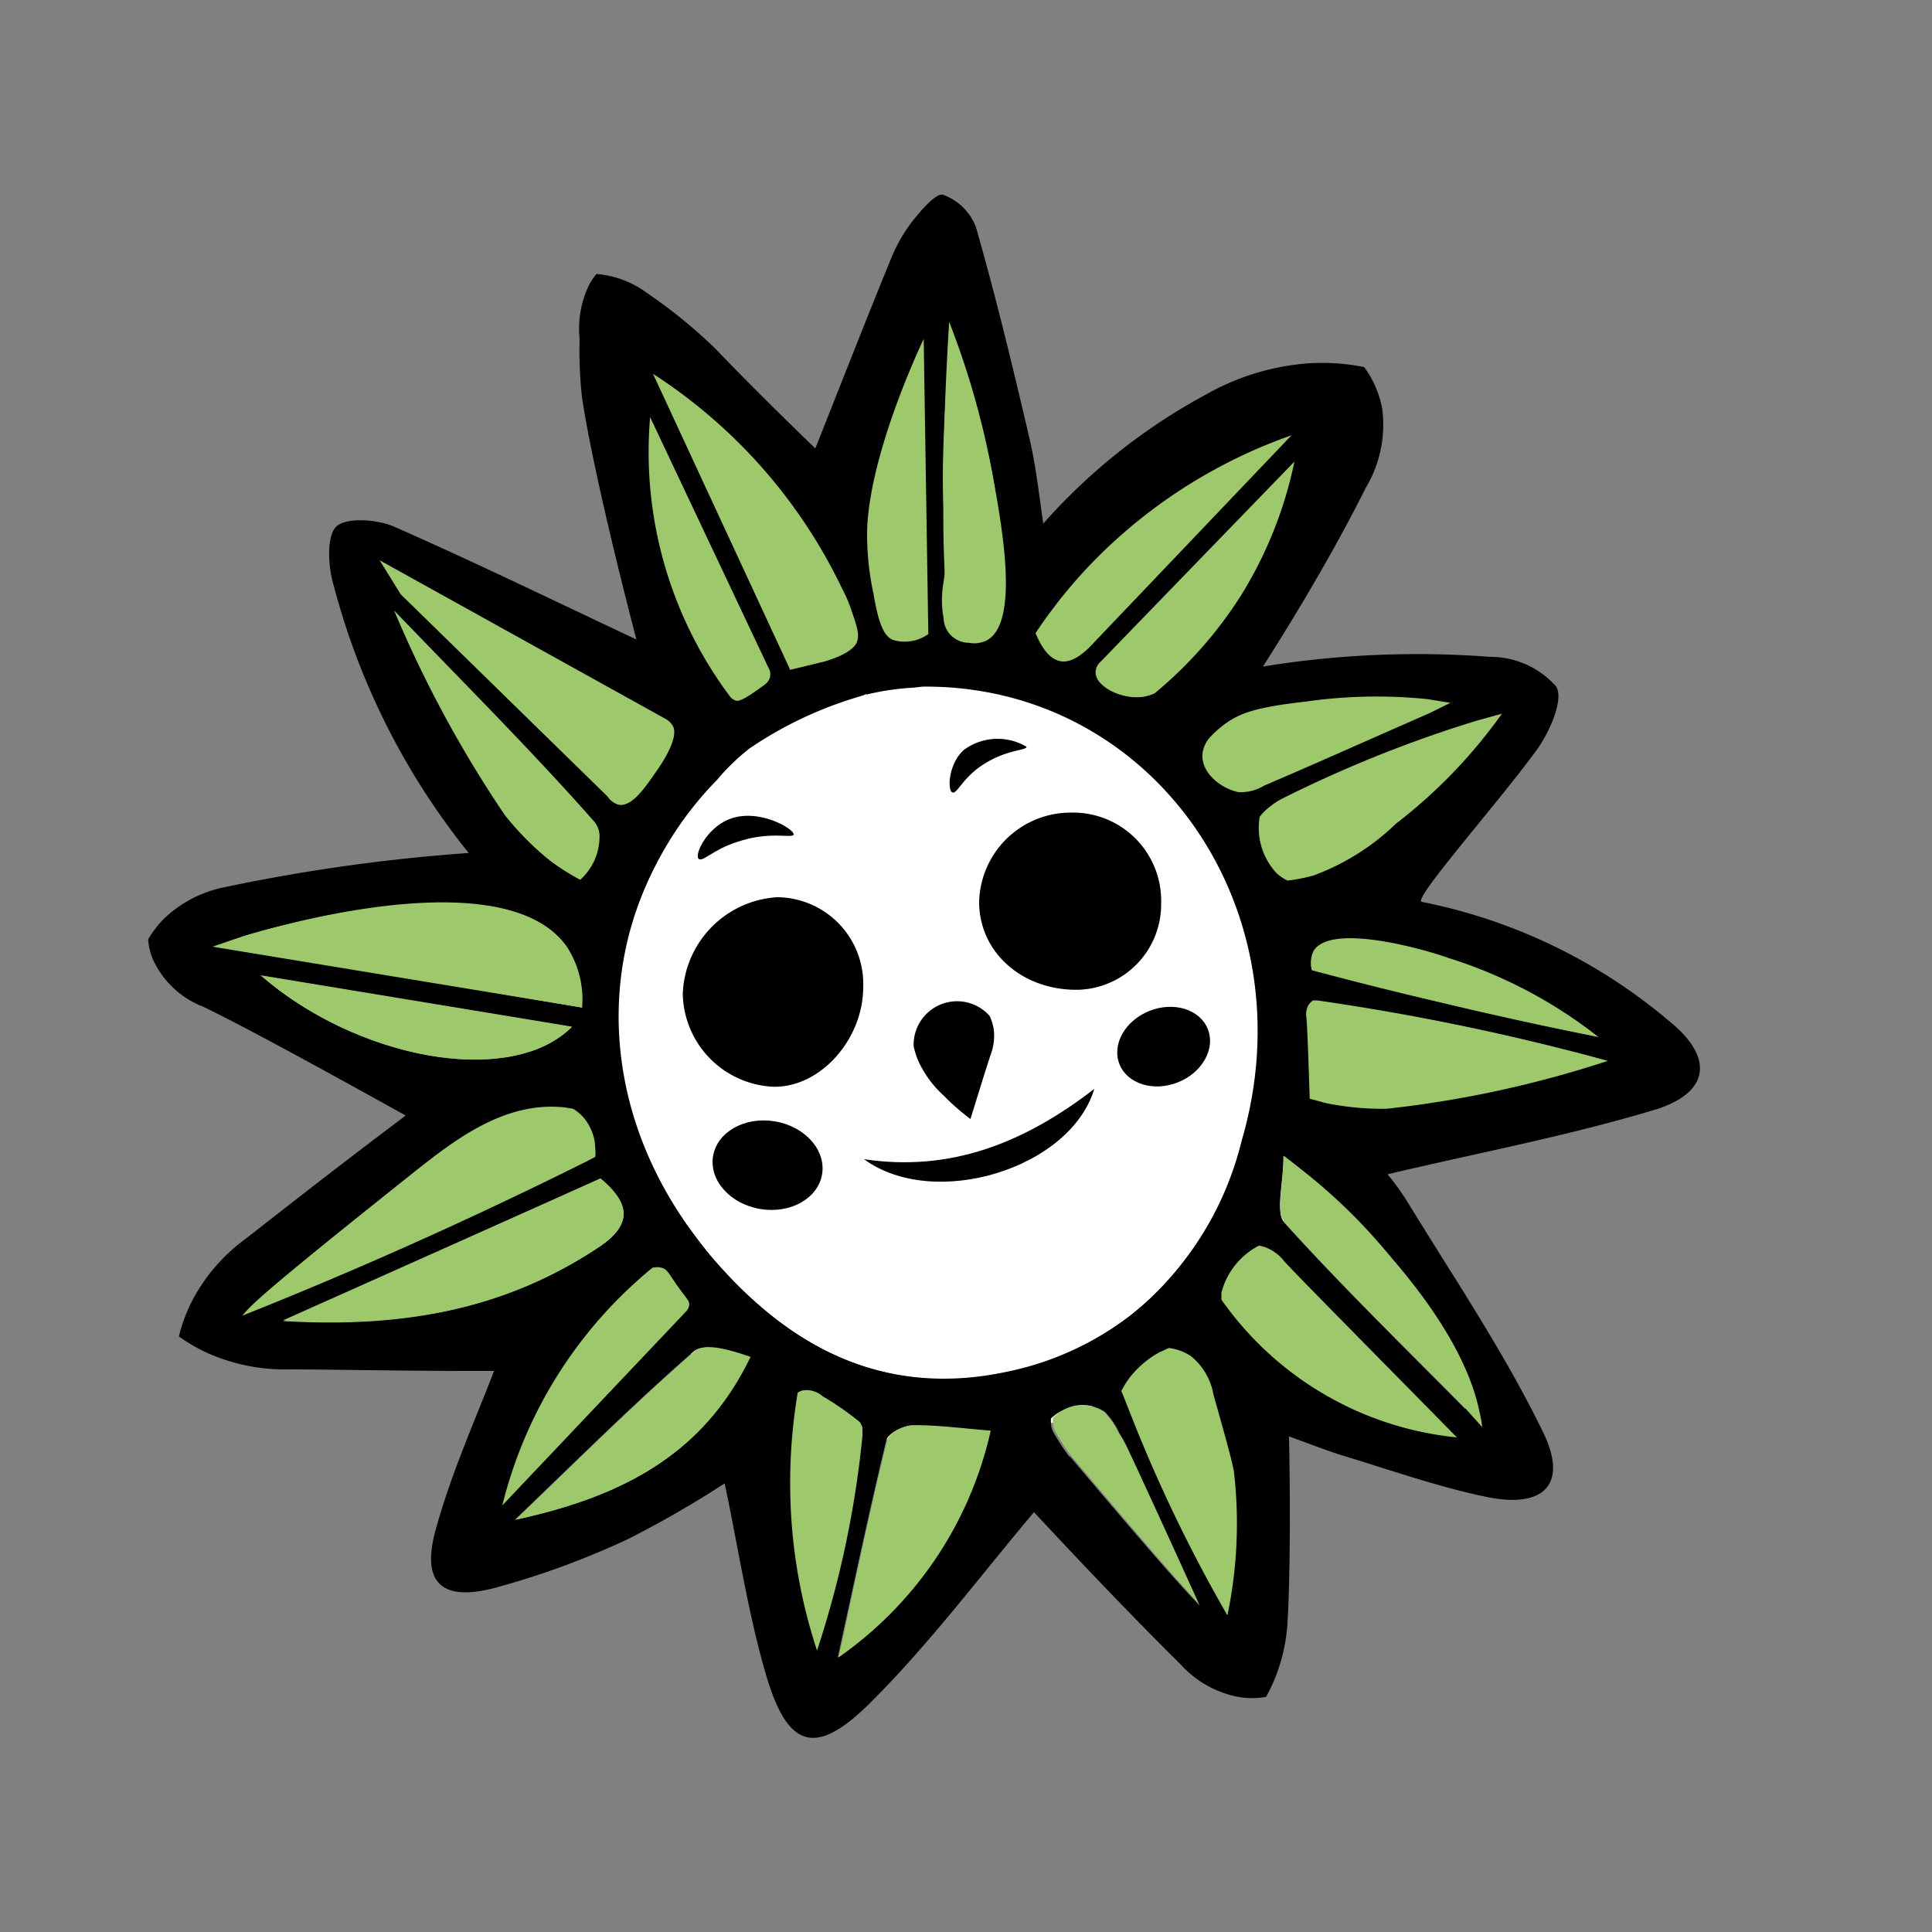 <svg id="Слой_1" data-name="Слой 1" xmlns="http://www.w3.org/2000/svg" viewBox="0 0 100 100"><rect x="0" y="0" width="100" height="100" fill="#808080" stroke="none"/><defs><style>.cls-1{fill:#fff;}.cls-2{fill:#9dc86c;}</style></defs><ellipse class="cls-1" cx="48.31" cy="51.51" rx="21.03" ry="23.14"/><path class="cls-2" d="M31.08,61,14.65,68.38c6.2.37,11.45-.59,16.26-3.73C32.67,63.51,32.73,62.41,31.08,61Z"/><path class="cls-2" d="M35.94,70c-3.19,2.78-6.19,5.78-9.25,8.71,5.17-1.13,9.64-3.17,12.16-8.43C37.82,69.88,36.49,69.46,35.94,70Z"/><path class="cls-2" d="M45.93,74.54C45,78.27,44.24,82,43.42,85.77a19.46,19.46,0,0,0,7.86-11.72c-1.51-.12-2.77-.3-4-.28C46.79,73.77,46,74.18,45.93,74.54Z"/><path class="cls-2" d="M28.67,48.88c-5.35-2.4-10.79-2-16.2-.38l-.05.65,17.71,3C29.45,50.55,29.31,49.16,28.67,48.88Z"/><path class="cls-2" d="M29.61,53.14,13.49,50.48C18.43,54.79,26.39,56.34,29.61,53.14Z"/><path class="cls-2" d="M49.13,16.66c-.15,5.42-1.08,10.9,1,16.12C53.39,27.15,50.53,22,49.13,16.66Z"/><path class="cls-2" d="M66.45,59.82c0,1.52-.44,2.93.07,3.48,3,3.31,6.2,6.43,9.33,9.6l.49-.43A28.61,28.61,0,0,0,66.45,59.82Z"/><path class="cls-2" d="M57.91,74.19a3.94,3.94,0,0,0-.76-1.11A2.08,2.08,0,0,0,55,73a2.28,2.28,0,0,0-.5.39,1.09,1.09,0,0,0,0,.25,1,1,0,0,0,.18.56,10.47,10.47,0,0,0,.78,1.18c.62.71,4.82,5.76,6.69,7.73-2-4.41-3.49-7.64-3.82-8.32C58.11,74.52,58,74.27,57.91,74.19Z"/><path d="M86.37,52.83a28.32,28.32,0,0,0-12.78-6.15c-.51-.09,3.85-5,5.89-7.78.7-.93,1.48-2.69,1.07-3.36A4.52,4.52,0,0,0,77.13,34a49.72,49.72,0,0,0-11.76.5c.79-1.24,3.33-5.25,5.32-9.25a6.35,6.35,0,0,0,.85-4.11A5.25,5.25,0,0,0,70.61,19a11.08,11.08,0,0,0-3.07-.18,12.68,12.68,0,0,0-5.12,1.6A30.67,30.67,0,0,0,54,27.1c-.2-1.31-.36-2.91-.73-4.47-.85-3.65-1.73-7.29-2.76-10.89a2.87,2.87,0,0,0-1.7-1.66c-.35-.11-1.14.81-1.59,1.38a8.19,8.19,0,0,0-1.13,2c-1.31,3.2-2.57,6.43-3.89,9.75-2.15-2.08-3.78-3.71-5.13-5.12a26,26,0,0,0-3.56-2.91,5.09,5.09,0,0,0-2.64-1,3.65,3.65,0,0,0-.36.53A5.17,5.17,0,0,0,30,17.53a22.23,22.23,0,0,0,.12,3c.3,2.11,1.28,6.66,2.82,12.57-4.25-2-8.36-4-12.54-5.84-.89-.39-2.5-.49-3,0s-.42,2.07-.14,3a37.07,37.07,0,0,0,7,13.89,93.09,93.09,0,0,0-12.77,1.8,6.3,6.3,0,0,0-3,1.6,5.23,5.23,0,0,0-.82,1.07,3.08,3.08,0,0,0,.23,1A4.71,4.71,0,0,0,10.5,52.1C12.38,53,16.07,55,21,57.74c-3.53,2.65-6.34,4.86-8.26,6.36a9.39,9.39,0,0,0-2.71,3.07,8.38,8.38,0,0,0-.77,2,8.3,8.3,0,0,0,1.52.88,9.86,9.86,0,0,0,4.19.83c2.36,0,6,.09,10.6.08-.92,2.42-2.19,5.22-3,8.15-.79,2.78.24,3.8,3,3.09a42.11,42.11,0,0,0,6.94-2.54,54.13,54.13,0,0,0,5-2.88c.72,3.43,1.21,6.73,2.14,9.91,1.11,3.78,2.54,4.26,5.33,1.51,3.15-3.12,5.82-6.72,8.54-9.93.18.19,4.05,4.38,7.57,7.86a5.38,5.38,0,0,0,3,1.7,4.14,4.14,0,0,0,1.44,0,8.67,8.67,0,0,0,.66-1.5,9.12,9.12,0,0,0,.46-2.52c.09-1.52.16-4.94.07-9.46,1.09.39,1.94.73,2.81,1,2.45.74,4.87,1.6,7.36,2.12,3.08.65,4.32-.68,2.93-3.44-2-4.1-4.6-7.94-7-11.87a14,14,0,0,0-1-1.38c4.73-1.12,9.43-2,14-3.39C88.56,56.47,88.66,54.66,86.37,52.83ZM49.13,16.66c1.4,5.29,4.26,10.49,1,16.12C48.05,27.56,49,22.08,49.13,16.66ZM12.47,48.5c5.41-1.65,10.85-2,16.2.38.64.28.78,1.67,1.46,3.27l-17.71-3Zm1,2,16.12,2.66C26.39,56.34,18.43,54.79,13.49,50.48Zm1.16,17.9L31.08,61c1.65,1.37,1.59,2.47-.17,3.61C26.1,67.79,20.85,68.75,14.65,68.38Zm12,10.28c3.06-2.93,6.06-5.93,9.25-8.71.55-.49,1.88-.07,2.91.28C36.33,75.49,31.86,77.53,26.69,78.66Zm16.73,7.11c.82-3.75,1.61-7.5,2.51-11.23.08-.36.86-.77,1.32-.77,1.26,0,2.52.16,4,.28A19.46,19.46,0,0,1,43.42,85.77Zm12-10.38a10.47,10.47,0,0,1-.78-1.18,1,1,0,0,1-.18-.56,1.09,1.09,0,0,1,0-.25A2.28,2.28,0,0,1,55,73a2.08,2.08,0,0,1,2.18.07,3.94,3.94,0,0,1,.76,1.11c.05.08.2.33.34.61.33.68,1.82,3.91,3.82,8.32C60.2,81.15,56,76.1,55.38,75.39Zm8.88-16.32c-1.81,6.15-5.65,10.48-12.14,11.87s-11.33-1.29-15.33-6c-6.56-7.75-6.27-18.05.53-24.62l4.4,1.47c.08-.24.17-.48.26-.72l-3.32-1.87,6.19-3.3,2,3.84L49,38.55l-.27-.68L46.74,38c0-.74-.08-1.45-.12-2.22a6.08,6.08,0,0,1,1.13-.24C59.61,35.43,67.81,47,64.26,59.07Zm12.08,13.4-.49.43c-3.13-3.17-6.34-6.29-9.33-9.6-.51-.55-.07-2-.07-3.48A28.61,28.61,0,0,1,76.34,72.47Z"/><path class="cls-1" d="M64.26,59.07A16.57,16.57,0,0,1,58.61,68a15.53,15.53,0,0,1-6.49,3c-6.39,1.37-11.33-1.29-15.33-6-.69-.82-6.65-8.37-4-17.35a17.77,17.77,0,0,1,4.34-7.3,9,9,0,0,1,.68-.74,10.65,10.65,0,0,1,1-.88,20.21,20.21,0,0,1,6-2.77,13.46,13.46,0,0,1,5.78-.14M62,54.91l.52-.51c0-.33,0-.66,0-1l-1.06-1-2.48,0-.56.56c-1.18,2.5-.94,2.95,1.6,3L60,56l1.49-.55ZM44.68,51.09a4.49,4.49,0,0,0-4.46-4.64,5.21,5.21,0,0,0-4.88,5A4.91,4.91,0,0,0,40,56.25C42.47,56.29,44.72,53.79,44.68,51.09Zm11.14.14a4.42,4.42,0,0,0,4.28-4.48,4.56,4.56,0,0,0-4.65-4.69,4.74,4.74,0,0,0-4.77,4.64C50.69,49.31,52.93,51.28,55.82,51.23Zm-15,11.44c.78-1,2-1.91,2.16-3,.09-.61-1.44-2-2.37-2.15a2.46,2.46,0,0,0-2.84,2.55C37.67,61.69,38.75,62.27,40.8,62.67ZM44.72,60c3.62,2.64,10.68.49,11.92-3.64C53,59.17,49.2,60.68,44.72,60Zm6.74-7.34c-2.48-1.42-3.75-.77-4.17,1.49,1,1.24,1.86,2.38,2.94,3.76C50.69,56,51.06,54.37,51.46,52.67Zm.94-15.28c-.59.86-1.12,1.32-1.17,1.82,0,.33.82,1.09,1,1A2.54,2.54,0,0,0,53.45,39C53.55,38.76,53,38.23,52.4,37.39Zm-8.42.5-.84.53c-.17.39-.58.91-.45,1.12a4.71,4.71,0,0,0,1.23,1.05c.23-.38.67-.76.65-1.12A5.43,5.43,0,0,0,44,37.89Zm-5.38,5.4-.63-.9L36.12,44.1l.54.61C37.3,44.23,38,43.76,38.6,43.29Z"/><path d="M44.68,51.09c0,2.7-2.21,5.2-4.64,5.16a4.91,4.91,0,0,1-4.7-4.81,5.21,5.21,0,0,1,4.88-5A4.49,4.49,0,0,1,44.68,51.09Z"/><path d="M55.82,51.23c-2.89.05-5.13-1.92-5.14-4.53a4.74,4.74,0,0,1,4.77-4.64,4.56,4.56,0,0,1,4.65,4.69A4.42,4.42,0,0,1,55.82,51.23Z"/><path d="M44.72,60c4.48.67,8.3-.84,11.92-3.64C55.4,60.5,48.34,62.65,44.72,60Z"/><path d="M51.22,52.58a2.56,2.56,0,0,1,.21.66,2.73,2.73,0,0,1-.15,1.34c-.25.75-.6,1.89-1.05,3.34a11.33,11.33,0,0,1-1.36-1.19,5.52,5.52,0,0,1-1.35-1.84,4.45,4.45,0,0,1-.23-.73,2.25,2.25,0,0,1,3.93-1.58Z"/><path class="cls-1" d="M58.39,52.89h0Z"/><path class="cls-1" d="M60,56,60,56Z"/><ellipse cx="60.23" cy="54.18" rx="2.46" ry="1.99" transform="translate(-15.73 26.01) rotate(-21.63)"/><ellipse cx="39.73" cy="60.31" rx="2.3" ry="2.86" transform="translate(-26.28 89.61) rotate(-80.56)"/><path d="M41.08,43.2c.06-.28-1.88-1.45-3.43-.76-1.1.49-1.69,1.77-1.5,2s.73-.46,2-.86C39.84,43,41,43.41,41.08,43.2Z"/><path d="M53.13,38.65a2.94,2.94,0,0,0-3.26.18c-.77.72-.83,2-.6,2.17s.48-.61,1.42-1.29C52,38.77,53.16,38.86,53.13,38.65Z"/><path class="cls-2" d="M83.22,54.91a56,56,0,0,1-11.45,2.48,14.67,14.67,0,0,1-3.12-.29l-.86-.23c-.07-2.2-.13-3.77-.17-4.2a1,1,0,0,1,.1-.64,1,1,0,0,1,.24-.25l.21,0A123.11,123.11,0,0,1,83.22,54.91Z"/><path class="cls-2" d="M40.9,34.67,33.8,19.35a27.17,27.17,0,0,1,9.79,11.12,7.15,7.15,0,0,1,.49,1.15c.28.82.42,1.23.27,1.62s-.82.75-1.68,1"/><path class="cls-2" d="M19.65,29l14.87,8.25a1,1,0,0,1,.32.35c.06.13.27.63-.74,2.14-.69,1-1.35,2-2.05,1.92a1,1,0,0,1-.6-.43L20.74,30.76Z"/><path class="cls-2" d="M12.47,48.5c.89-.28,13.56-4.19,16.87.5a5,5,0,0,1,.79,3.15L11,49C11.3,48.9,11.83,48.71,12.47,48.5Z"/><path class="cls-2" d="M29.66,57.39a2.38,2.38,0,0,1,.5.4,2.55,2.55,0,0,1,.65,1.65,2,2,0,0,1,0,.44l-.42.22q-8.86,4.42-17.85,8c.45-.54.9-1.07,8.7-7.28,2.27-1.81,4.86-3.84,8-3.5Z"/><path class="cls-2" d="M31.08,61c1.65,1.37,1.59,2.47-.17,3.61-4.81,3.14-10.06,4.1-16.26,3.73Z"/><path class="cls-2" d="M51.28,74.05a19.46,19.46,0,0,1-7.86,11.72c.82-3.75,1.61-7.5,2.51-11.23.08-.36.86-.77,1.32-.77C48.51,73.75,49.77,73.93,51.28,74.05Z"/><path class="cls-2" d="M60.5,69.77a2.72,2.72,0,0,1,1.14.42,3.29,3.29,0,0,1,1.17,2c.68,2.4,1,3.59,1.06,4a23.2,23.2,0,0,1-.34,7.42A77.58,77.58,0,0,1,58.44,73c-.14-.35-.27-.7-.4-1a4.25,4.25,0,0,1,.54-.83A5,5,0,0,1,60,70C60.23,69.9,60.39,69.82,60.5,69.77Z"/><path class="cls-2" d="M65.17,64.47a2,2,0,0,1,.3.08,2.25,2.25,0,0,1,1,.73c.44.5,4,4.1,8.94,9.12a16.94,16.94,0,0,1-12.19-7.13c0-.13,0-.25,0-.36A3.81,3.81,0,0,1,65.17,64.47Z"/><path class="cls-2" d="M20.4,31.6c3.77,3.92,7.19,7.33,10.38,10.95a1.19,1.19,0,0,1,.25.82,3,3,0,0,1-1,2.17,12.39,12.39,0,0,1-1.57-1,15,15,0,0,1-2.33-2.35A61,61,0,0,1,20.4,31.6Z"/><path class="cls-2" d="M65.2,42.28a2.72,2.72,0,0,1,.48-.49,4.12,4.12,0,0,1,.64-.43A64.83,64.83,0,0,1,76.44,37.3l1.3-.36a26.63,26.63,0,0,1-5.48,5.69A12.22,12.22,0,0,1,68,45.31a8.87,8.87,0,0,1-1.36.27,2.45,2.45,0,0,1-.57-.39A3.44,3.44,0,0,1,65.2,42.28Z"/><path class="cls-2" d="M66.85,22.53l-10.2,10.7c-.27.29-1,1.1-1.72,1s-1.14-1-1.33-1.46a25.72,25.72,0,0,1,2.81-3.52A26.7,26.7,0,0,1,66.85,22.53Z"/><path class="cls-2" d="M26.69,78.66c3.06-2.93,6.06-5.93,9.25-8.71.55-.49,1.88-.07,2.91.28C36.33,75.49,31.86,77.53,26.69,78.66Z"/><path class="cls-2" d="M67,23.89a21.3,21.3,0,0,1-2.81,7,21.59,21.59,0,0,1-4.43,5,2.67,2.67,0,0,1-.54.17c-1.11.18-2.47-.49-2.51-1.22a.73.73,0,0,1,.17-.5Z"/><path class="cls-2" d="M75.85,72.9c-3.13-3.17-6.34-6.29-9.33-9.6-.51-.55-.07-2-.07-3.48a38.8,38.8,0,0,1,5.86,5.62c3.38,4,4.06,6.61,4.28,7.69a6.91,6.91,0,0,1,.13.74Z"/><path class="cls-2" d="M49.13,16.66a42.88,42.88,0,0,1,2.25,7.94c.5,2.72,1.4,7.68-.33,8.56a1.46,1.46,0,0,1-.9.11A1.31,1.31,0,0,1,48.84,32a5.22,5.22,0,0,1,0-1.88c.14-.8-.07-.72,0-5.28C48.85,21.59,49,18.71,49.13,16.66Z"/><path class="cls-2" d="M26,77.92a23,23,0,0,1,7.77-12.3.93.93,0,0,1,.48,0c.31.08.37.32.86,1s.61.73.55,1a.6.6,0,0,1-.13.24Z"/><path class="cls-2" d="M48.05,32.82a2.1,2.1,0,0,1-1.84.3c-.37-.17-.7-.58-1-2.4a14.21,14.21,0,0,1-.32-3.5c.22-3.92,2.66-9.12,2.92-9.68Z"/><path class="cls-2" d="M29.61,53.14c-3.22,3.2-11.18,1.65-16.12-2.66Z"/><path class="cls-2" d="M39.85,34.72a.74.74,0,0,1,0,.36.84.84,0,0,1-.34.41c-1.11.81-1.29.81-1.43.77a.7.7,0,0,1-.25-.15,21.12,21.12,0,0,1-4.18-14.52Z"/><path class="cls-2" d="M82.74,53.68q-3.92-.78-8-1.75-3.51-.82-6.84-1.71a1.43,1.43,0,0,1,.09-1c.92-1.51,6,0,7,.37A24.26,24.26,0,0,1,82.74,53.68Z"/><path class="cls-2" d="M44.64,73.87c0,.15,0,.3,0,.45a51.47,51.47,0,0,1-2.35,11.11,27.56,27.56,0,0,1-1.33-6.81,28.16,28.16,0,0,1,.33-6.54,1,1,0,0,1,.29-.12,1.28,1.28,0,0,1,1,.31,14.79,14.79,0,0,1,1.94,1.35Z"/><path class="cls-2" d="M74,36.91c-2.86,1.25-5.71,2.53-8.58,3.76A2.28,2.28,0,0,1,64.1,41c-.91-.19-1.95-1-1.86-2a1.57,1.57,0,0,1,.39-.84,5.47,5.47,0,0,1,.79-.7c.76-.55,1.6-.86,4.2-1.15a25.8,25.8,0,0,1,6.3-.12l1.15.19Z"/></svg>